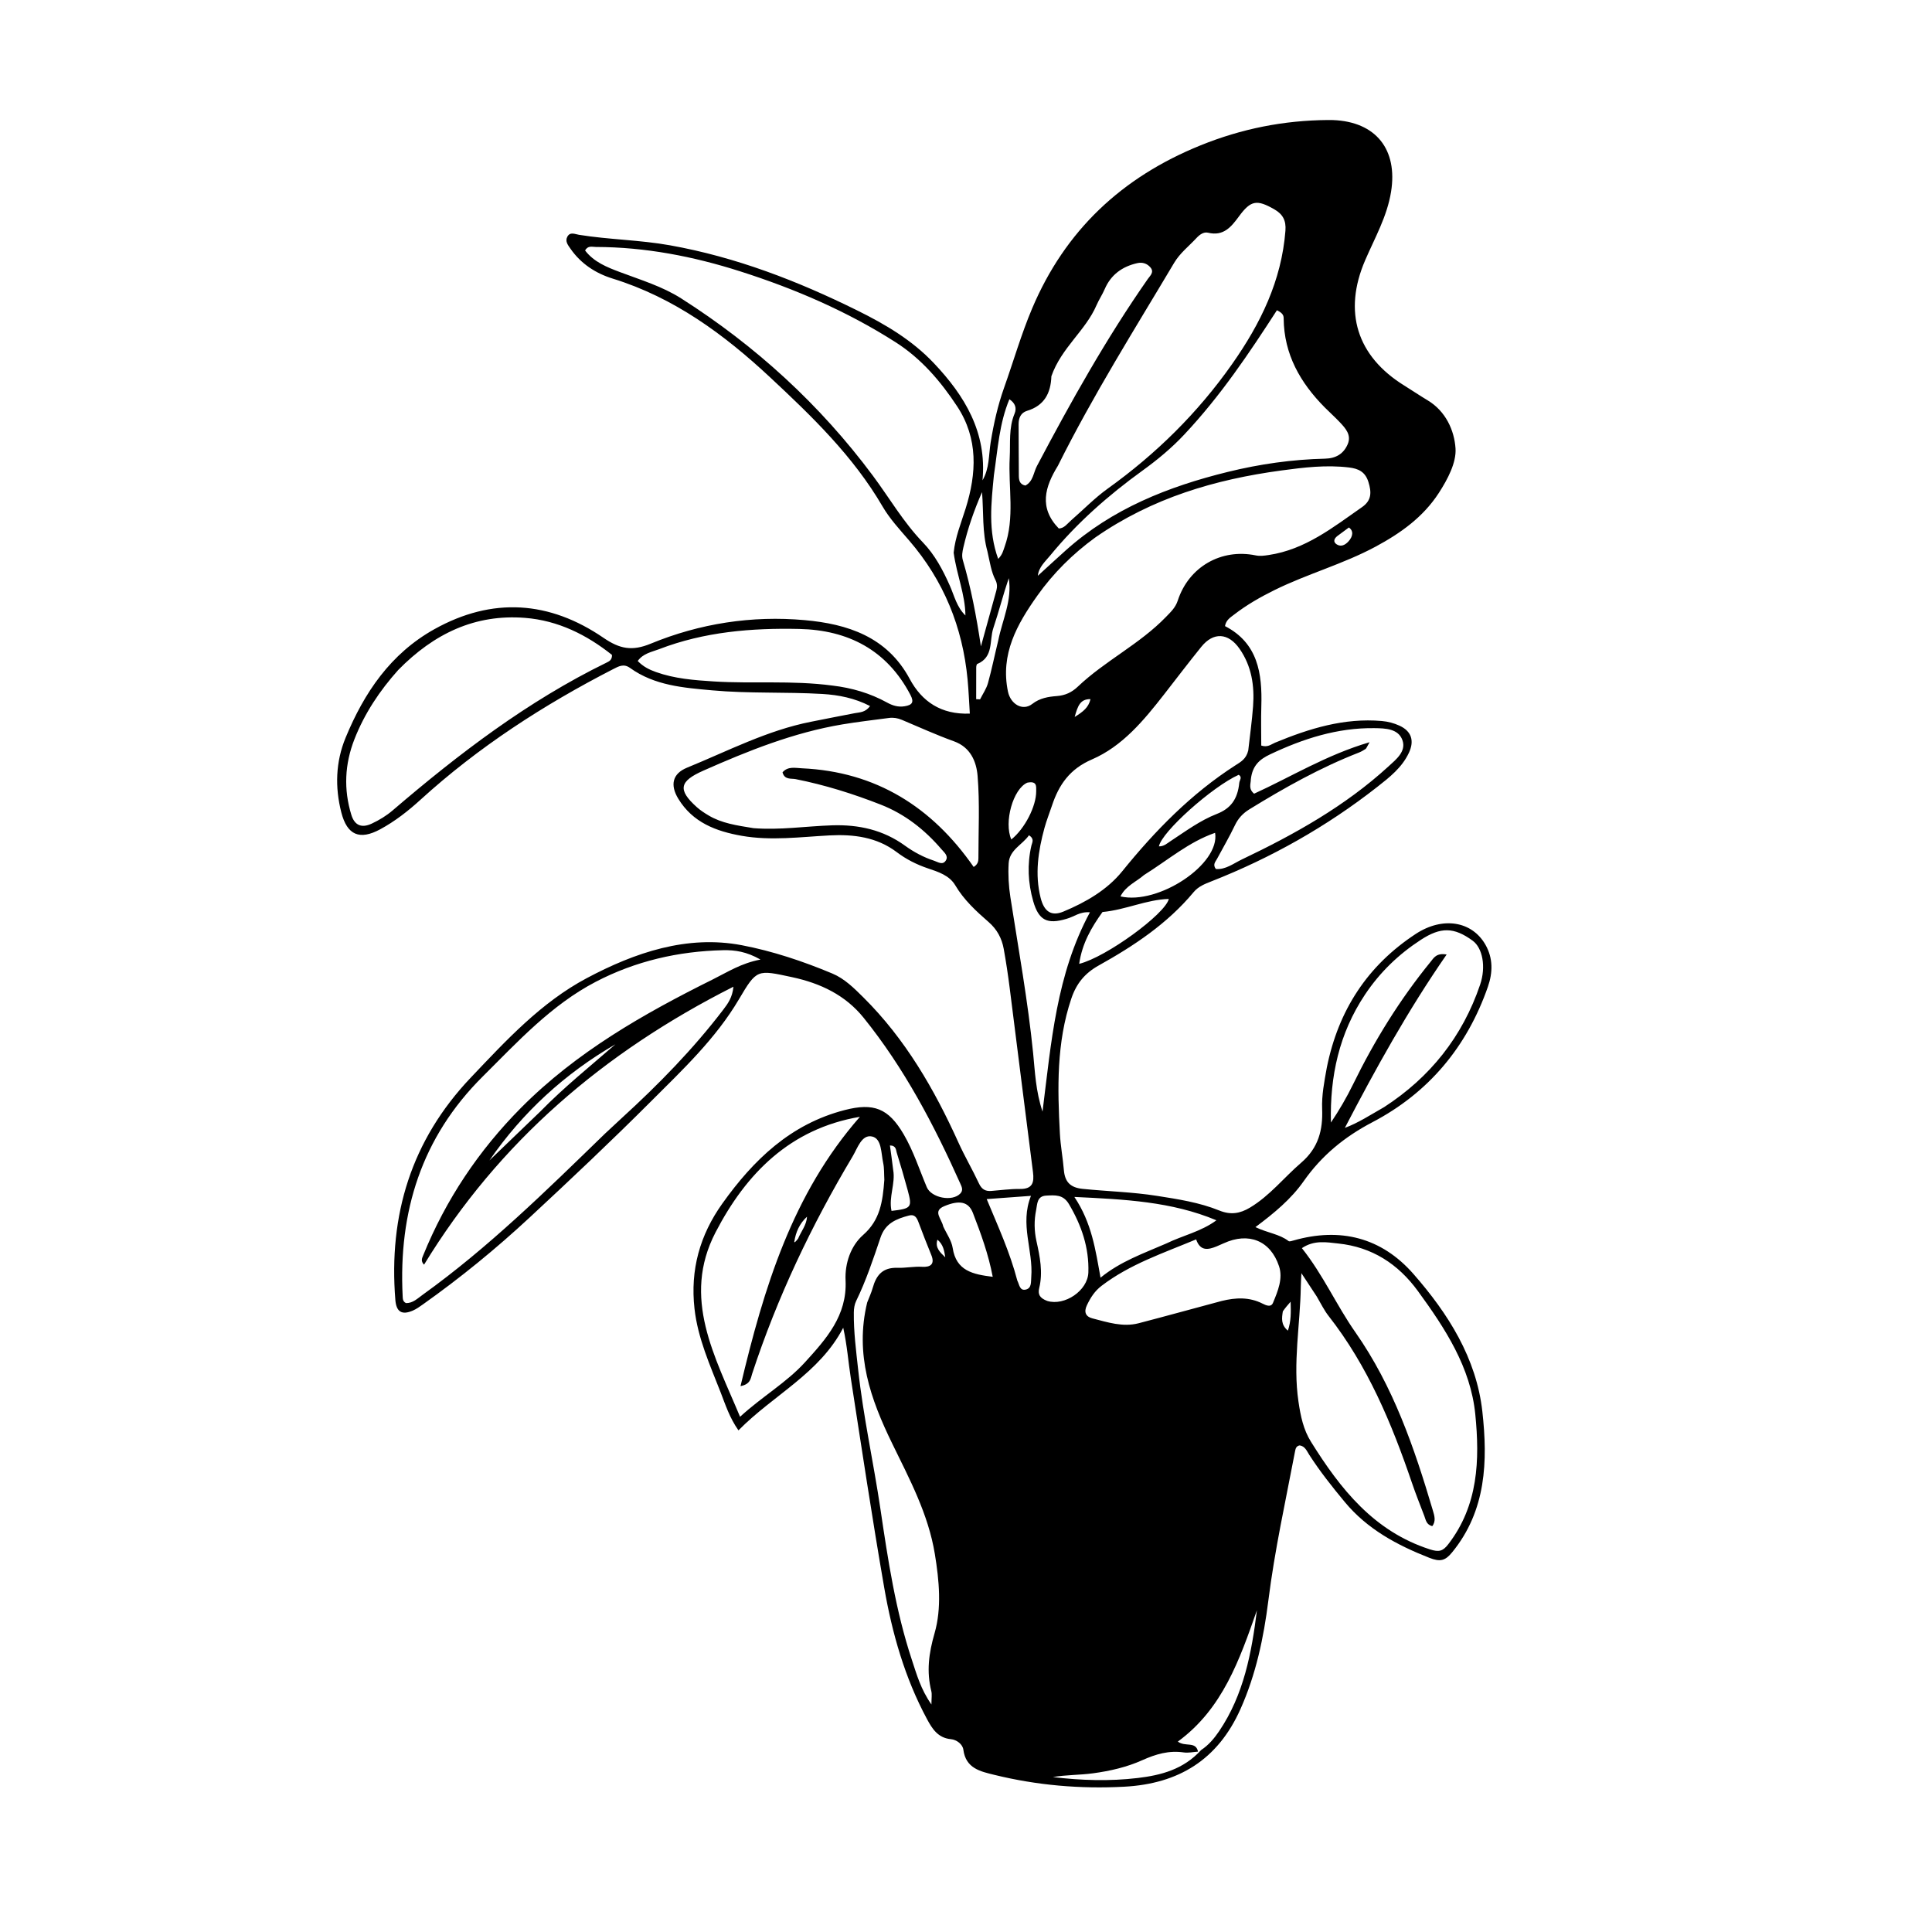 <svg version="1.1" id="Layer_1" xmlns="http://www.w3.org/2000/svg" xmlns:xlink="http://www.w3.org/1999/xlink" x="0px" y="0px"
	 width="100%" viewBox="0 0 736 736" enable-background="new 0 0 736 736" xml:space="preserve">
<path fill="#000000" opacity="1" stroke="none" 
	d="
M505.457,406.676 
	C509.867,384.787 520.978,367.82 539.327,355.783 
	C549.597,349.046 560.826,350.88 565.938,359.988 
	C568.804,365.096 568.704,370.493 566.81,375.932 
	C558.835,398.823 544.215,416.315 522.837,427.503 
	C512.172,433.085 503.492,440.212 496.646,449.968 
	C491.862,456.786 485.451,462.107 478.257,467.473 
	C482.932,469.718 487.408,470.105 490.882,472.784 
	C491.238,473.058 492.131,472.744 492.738,472.571 
	C510.597,467.465 526.287,471.427 538.466,485.331 
	C551.671,500.404 562.448,517.386 564.706,537.727 
	C566.795,556.551 566.237,575.442 553.168,591.391 
	C550.525,594.617 548.612,595.07 544.459,593.434 
	C532.167,588.591 520.917,582.566 512.327,572.228 
	C507.531,566.454 502.88,560.589 498.803,554.28 
	C497.838,552.787 497.179,550.933 495.117,550.628 
	C493.81,550.876 493.56,551.797 493.363,552.833 
	C489.761,571.76 485.584,590.562 483.183,609.731 
	C481.407,623.905 478.449,637.936 472.523,651.159 
	C463.929,670.335 449.063,679.537 428.275,680.65 
	C411.494,681.548 395.034,680.122 378.784,676.132 
	C373.529,674.841 367.915,673.707 366.993,666.548 
	C366.73,664.511 364.478,662.751 362.26,662.544 
	C357.325,662.081 355.139,658.6 353.149,654.905 
	C344.687,639.19 339.862,622.203 336.837,604.78 
	C332.233,578.254 328.24,551.621 324.117,525.013 
	C323.158,518.824 322.721,512.554 321.229,505.808 
	C312.136,523.275 294.592,531.406 281.319,544.905 
	C277.877,540.009 276.344,535.084 274.505,530.368 
	C270.463,520.002 265.84,509.844 264.571,498.547 
	C262.907,483.741 266.617,470.493 275.172,458.501 
	C287.042,441.861 301.161,428.204 321.779,422.88 
	C332.783,420.038 338.435,422.157 344.262,432.124 
	C347.985,438.492 350.214,445.5 353.056,452.246 
	C354.783,456.345 362.798,457.897 365.841,454.665 
	C367.011,453.423 366.413,452.191 365.867,450.972 
	C355.836,428.563 344.48,406.902 328.988,387.703 
	C322.02,379.068 312.551,374.568 301.755,372.255 
	C288.448,369.405 288.343,369.085 281.48,380.714 
	C272.632,395.706 260.073,407.493 247.97,419.598 
	C232.898,434.674 217.378,449.314 201.755,463.823 
	C188.935,475.729 175.387,486.805 161.09,496.928 
	C159.872,497.791 158.627,498.682 157.269,499.271 
	C153.072,501.091 150.979,499.738 150.615,495.262 
	C147.981,462.856 156.696,434.362 179.369,410.492 
	C192.82,396.331 206.125,381.875 223.563,372.607 
	C241.908,362.856 261.739,356.118 282.565,360.078 
	C294.191,362.289 305.934,366.193 317.094,370.875 
	C321.729,372.82 325.329,376.412 328.908,379.963 
	C344.904,395.833 355.918,414.918 365.115,435.238 
	C367.514,440.538 370.476,445.582 372.941,450.855 
	C373.959,453.034 375.361,453.867 377.606,453.694 
	C381.257,453.412 384.911,452.894 388.559,452.936 
	C393.343,452.992 394.029,450.508 393.515,446.511 
	C390.503,423.103 387.613,399.68 384.63,376.269 
	C384,371.325 383.256,366.391 382.375,361.487 
	C381.651,357.461 379.826,354.043 376.626,351.261 
	C371.856,347.114 367.221,342.841 363.918,337.271 
	C361.659,333.464 357.451,332.145 353.507,330.812 
	C349.2,329.356 345.254,327.373 341.612,324.619 
	C334.012,318.872 325.161,317.766 315.99,318.251 
	C304.855,318.84 293.724,320.363 282.589,318.41 
	C272.793,316.692 263.905,313.345 258.39,304.271 
	C255.187,299.003 256.19,294.711 261.743,292.443 
	C277.283,286.095 292.278,278.238 308.956,274.954 
	C314.507,273.861 320.054,272.745 325.612,271.689 
	C327.532,271.324 329.621,271.462 331.454,268.973 
	C325.597,265.943 319.49,264.734 313.274,264.368 
	C299.308,263.544 285.284,264.256 271.328,262.99 
	C260.382,261.998 249.365,261.182 240.007,254.446 
	C237.596,252.711 235.69,253.824 233.566,254.915 
	C207.075,268.528 182.247,284.57 160.158,304.691 
	C155.483,308.95 150.474,312.871 144.873,315.904 
	C137.034,320.148 132.251,318.203 130.022,309.482 
	C127.572,299.894 127.852,290.262 131.656,281.037 
	C138.73,263.882 148.767,249.03 165.444,239.712 
	C187.599,227.335 209.348,228.901 229.927,242.997 
	C236.121,247.24 240.821,248.126 247.873,245.216 
	C266.588,237.495 286.452,234.437 306.557,236.241 
	C322.795,237.698 337.916,242.529 346.556,258.634 
	C351.182,267.254 358.524,272.278 369.456,271.848 
	C369.183,267.597 369.014,263.221 368.604,258.868 
	C366.723,238.905 359.512,221.183 346.36,205.923 
	C342.775,201.763 338.957,197.647 336.215,192.946 
	C325.046,173.793 309.382,158.667 293.385,143.752 
	C275.783,127.339 256.76,113.354 233.377,106.123 
	C226.947,104.134 221.292,100.48 217.331,94.752 
	C216.4,93.407 215.178,91.944 216.121,90.194 
	C217.191,88.209 218.961,89.19 220.567,89.449 
	C232.046,91.299 243.7,91.386 255.2,93.442 
	C280.384,97.944 303.849,107.021 326.638,118.297 
	C337.318,123.581 347.415,129.547 355.696,138.279 
	C367.566,150.796 375.995,164.717 374.291,182.984 
	C376.967,178.411 376.618,173.312 377.398,168.5 
	C378.548,161.403 380.106,154.461 382.516,147.688 
	C386.085,137.655 389.028,127.365 393.164,117.576 
	C405.717,87.858 427.296,67.55 457.321,55.385 
	C473.071,49.004 489.033,45.862 505.81,45.72 
	C506.477,45.714 507.144,45.716 507.81,45.741 
	C524.149,46.363 532.538,56.928 529.921,73.108 
	C528.399,82.52 523.724,90.642 520.052,99.17 
	C511.622,118.747 516.842,135.673 534.987,146.893 
	C537.962,148.733 540.856,150.706 543.857,152.501 
	C550.793,156.65 554.032,164.01 554.484,170.81 
	C554.843,176.218 551.531,182.527 548.129,187.782 
	C542.133,197.045 533.522,203.141 524.027,208.25 
	C511.667,214.902 498.045,218.605 485.49,224.808 
	C480.094,227.474 474.906,230.442 470.142,234.126 
	C468.714,235.23 467.075,236.172 466.664,238.514 
	C479.21,244.992 480.89,256.529 480.503,269.047 
	C480.347,274.099 480.477,279.159 480.477,284.021 
	C482.938,284.832 484.244,283.541 485.732,282.926 
	C498.753,277.537 512.025,273.422 526.401,274.669 
	C528.766,274.875 531.004,275.468 533.122,276.438 
	C537.67,278.52 538.879,282.134 536.748,286.729 
	C534.118,292.399 529.337,296.123 524.632,299.81 
	C505.359,314.91 484.241,326.812 461.457,335.764 
	C458.974,336.74 456.509,337.704 454.712,339.865 
	C444.733,351.865 431.969,360.33 418.534,367.815 
	C413.244,370.762 410.044,374.695 408.107,380.454 
	C402.447,397.282 402.839,414.531 403.769,431.848 
	C404.018,436.486 404.892,441.087 405.282,445.722 
	C405.66,450.217 407.704,452.419 412.42,452.901 
	C421.85,453.864 431.341,454.081 440.735,455.563 
	C448.816,456.838 456.901,458.065 464.497,461.147 
	C468.798,462.891 472.334,462.354 476.216,460.021 
	C483.775,455.478 489.14,448.565 495.67,442.954 
	C502.294,437.262 503.983,430.473 503.672,422.448 
	C503.471,417.263 504.46,412.177 505.457,406.676 
M457.58,666.674 
	C460.416,664.808 462.571,662.243 464.433,659.492 
	C473.816,645.627 476.805,629.722 478.825,613.448 
	C472.239,632.185 465.803,650.956 448.699,663.461 
	C451.537,665.611 455.543,663.207 456.392,667.287 
	C454.577,667.408 452.714,667.849 450.954,667.591 
	C445.297,666.761 440.297,668.243 435.142,670.556 
	C429.258,673.196 422.93,674.657 416.436,675.539 
	C411.336,676.231 406.172,676.102 401.093,676.977 
	C411.88,678.275 422.696,678.607 433.41,677.335 
	C442.153,676.296 450.763,674.147 457.58,666.674 
M230.419,431.916 
	C232.614,429.873 234.793,427.812 237.007,425.79 
	C250.929,413.075 264.081,399.636 275.54,384.62 
	C277.288,382.329 279.02,379.953 279.401,375.891 
	C229.966,400.839 190.108,434.974 161.542,481.78 
	C160.215,480.403 160.763,479.341 161.205,478.252 
	C169.839,456.987 182.356,438.273 198.496,422.011 
	C219.568,400.779 245.155,386.218 271.642,373.059 
	C277.151,370.323 282.356,366.927 289.711,365.549 
	C284.393,362.516 279.965,361.88 275.475,361.982 
	C258.41,362.371 242.073,366.128 226.936,374.027 
	C209.982,382.874 197.204,396.868 183.857,410.14 
	C160.586,433.28 151.77,461.601 153.394,493.768 
	C153.445,494.781 153.423,495.792 154.659,496.417 
	C157.26,496.481 159.084,494.637 161.071,493.209 
	C186.059,475.255 207.928,453.765 230.419,431.916 
M501.599,493.871 
	C499.759,491.076 497.92,488.282 495.77,485.015 
	C495.669,487.238 495.564,488.701 495.542,490.165 
	C495.318,504.734 492.484,519.17 494.651,533.921 
	C495.475,539.53 496.521,544.599 499.444,549.283 
	C510.637,567.216 523.38,583.366 544.721,590.233 
	C548.103,591.321 549.613,591.008 551.699,588.308 
	C563.182,573.443 563.741,556.142 562.018,538.803 
	C560.233,520.852 550.532,506.062 540.152,491.829 
	C532.602,481.476 522.657,475.055 509.805,473.715 
	C505.385,473.255 500.7,472.293 495.955,475.482 
	C504.11,485.735 509.146,497.274 516.301,507.478 
	C530.776,528.123 538.789,551.531 545.84,575.373 
	C546.416,577.32 547.141,579.454 545.618,581.393 
	C543.339,580.806 543.162,578.991 542.592,577.496 
	C540.991,573.298 539.321,569.122 537.874,564.871 
	C530.168,542.242 521.043,520.34 506.122,501.309 
	C504.489,499.226 503.305,496.792 501.599,493.871 
M363.3,210.566 
	C363.871,204.698 366.125,199.275 367.859,193.727 
	C372.059,180.29 372.702,167.09 364.642,154.82 
	C358.39,145.304 350.969,136.638 341.287,130.441 
	C322.81,118.615 302.772,110.006 281.936,103.357 
	C264.11,97.667 245.83,94.129 227.013,94.081 
	C225.642,94.078 223.961,93.436 222.897,95.427 
	C226.263,99.826 231.203,101.781 236.158,103.648 
	C244.103,106.641 252.338,109.117 259.519,113.693 
	C287.877,131.759 312.357,154.132 332.453,181.123 
	C338.805,189.655 344.131,198.916 351.601,206.658 
	C356.124,211.346 359.179,217.118 361.842,223.115 
	C363.552,226.963 364.461,231.27 367.78,234.455 
	C367.707,226.475 364.479,219.115 363.3,210.566 
M417.246,204.756 
	C408.687,210.977 401.214,218.388 395.139,226.97 
	C387.467,237.805 381,249.178 383.991,263.49 
	C384.975,268.196 389.548,271.043 393.259,268.155 
	C396.109,265.937 399.361,265.409 402.599,265.167 
	C405.833,264.925 408.341,263.723 410.574,261.599 
	C420.962,251.722 434.154,245.401 444.181,235.015 
	C446.053,233.076 447.79,231.494 448.677,228.778 
	C452.876,215.925 465.234,208.869 478.372,211.58 
	C480.046,211.926 481.645,211.682 483.309,211.435 
	C497.247,209.366 507.855,200.87 518.895,193.173 
	C522.553,190.622 522.518,187.518 521.302,183.613 
	C520.089,179.722 517.501,178.523 513.928,178.088 
	C505.255,177.033 496.654,178.075 488.118,179.231 
	C462.947,182.642 438.996,189.631 417.246,204.756 
M403.011,177.435 
	C398.1,185.416 395.643,193.381 403.351,201.327 
	C405.433,201.276 406.596,199.485 408.063,198.21 
	C412.711,194.173 417.037,189.694 422.016,186.122 
	C440.447,172.899 456.311,157.28 469.392,138.663 
	C480.222,123.252 488.208,106.96 489.688,87.879 
	C489.99,83.977 488.683,81.584 485.425,79.723 
	C478.833,75.957 476.52,76.264 472.029,82.373 
	C469.049,86.426 466.122,90.085 460.208,88.653 
	C458.524,88.245 456.954,89.429 455.816,90.66 
	C452.934,93.779 449.531,96.369 447.289,100.14 
	C432.239,125.453 416.51,150.373 403.011,177.435 
M336.89,449.435 
	C336.76,447.275 336.894,445.057 336.439,442.968 
	C335.641,439.305 335.927,433.794 332.248,432.96 
	C328.253,432.054 326.678,437.404 324.81,440.53 
	C309.136,466.776 296.083,494.249 286.533,523.336 
	C285.963,525.072 285.952,527.323 282.098,528.048 
	C291.02,490.509 301.831,454.832 327.583,425.454 
	C301.017,429.955 284.225,447.029 272.584,469.469 
	C259.612,494.475 272.334,516.689 281.925,539.729 
	C290.324,532.017 299.59,526.732 306.658,518.965 
	C314.703,510.123 322.761,501.21 322.122,487.745 
	C321.816,481.299 324.087,474.61 328.819,470.452 
	C335.247,464.803 336.27,457.872 336.89,449.435 
M475.523,285.886 
	C476.15,280.274 476.947,274.674 477.363,269.047 
	C477.938,261.262 476.818,253.786 472.225,247.177 
	C467.952,241.028 462.274,240.669 457.632,246.415 
	C452.823,252.367 448.195,258.465 443.487,264.499 
	C435.761,274.403 427.63,284.273 415.956,289.315 
	C407.501,292.966 403.383,298.961 400.74,306.927 
	C399.798,309.768 398.674,312.556 397.888,315.438 
	C395.504,324.178 394.166,333.027 396.421,342.006 
	C397.751,347.3 400.528,349.172 405.092,347.275 
	C413.594,343.741 421.754,339.032 427.51,331.923 
	C440.065,316.415 453.802,302.37 470.652,291.536 
	C472.588,290.291 474.747,289.184 475.523,285.886 
M151.717,255.222 
	C144.661,263.091 138.865,271.775 135.007,281.648 
	C131.318,291.086 130.859,300.734 133.853,310.441 
	C135.071,314.391 137.714,315.587 141.607,313.763 
	C144.491,312.412 147.184,310.778 149.594,308.714 
	C174.8,287.133 201.059,267.081 231.056,252.431 
	C232.052,251.945 233.214,251.403 233.134,249.487 
	C223.515,241.831 212.607,236.37 200.01,235.38 
	C180.994,233.885 165.346,241.346 151.717,255.222 
M287.038,315.487 
	C297.052,316.293 306.99,314.74 316.966,314.411 
	C327.174,314.074 336.465,316.157 344.753,322.158 
	C348.163,324.627 351.81,326.567 355.792,327.875 
	C357.288,328.367 359.092,329.713 360.295,327.835 
	C361.422,326.073 359.716,324.761 358.665,323.535 
	C352.278,316.086 344.763,310.146 335.554,306.536 
	C325.005,302.401 314.234,299.02 303.099,296.811 
	C301.364,296.467 298.888,297.17 298.104,294.222 
	C300.15,291.834 303.001,292.57 305.471,292.681 
	C333.71,293.951 355.07,307.443 370.92,330.266 
	C372.435,329.335 372.728,328.217 372.728,327.031 
	C372.721,316.537 373.279,305.994 372.415,295.569 
	C371.971,290.209 369.778,284.691 363.414,282.401 
	C356.688,279.982 350.166,276.993 343.566,274.228 
	C341.988,273.568 340.373,273.278 338.685,273.505 
	C332.746,274.304 326.785,274.972 320.878,275.964 
	C302.329,279.079 285.061,285.999 267.958,293.57 
	C258.884,297.588 257.997,300.809 265.473,307.502 
	C266.825,308.713 268.39,309.721 269.956,310.655 
	C274.938,313.623 280.564,314.436 287.038,315.487 
M451.1,165.595 
	C446.298,170.717 440.912,175.175 435.238,179.275 
	C422.233,188.673 410.268,199.195 400.068,211.627 
	C398.16,213.952 395.703,216.058 395.374,219.334 
	C398.958,216.071 402.443,212.857 405.971,209.692 
	C423.699,193.786 445.048,185.35 467.776,179.765 
	C479.929,176.779 492.262,175.022 504.769,174.731 
	C508.958,174.634 511.864,172.85 513.419,169.199 
	C514.907,165.703 512.588,163.167 510.389,160.835 
	C508.564,158.899 506.566,157.127 504.691,155.236 
	C495.364,145.832 489.139,134.991 489.016,121.325 
	C489.007,120.32 488.818,119.317 486.447,118.192 
	C475.942,134.43 465.049,150.758 451.1,165.595 
M527.282,421.758 
	C544.818,410.396 557.14,394.914 563.857,375.104 
	C566.177,368.262 564.776,361.1 561.01,358.355 
	C553.851,353.137 548.841,353.109 541.27,358.03 
	C532.775,363.552 525.672,370.403 520.02,378.865 
	C510.15,393.643 506.588,410.037 507.019,427.634 
	C510.173,422.936 512.999,418.103 515.448,413.087 
	C523.59,396.408 533.294,380.73 545.035,366.344 
	C546.167,364.957 547.169,362.932 551.103,363.621 
	C536.234,385.082 524.013,407.216 512.327,429.664 
	C517.357,427.816 521.922,424.807 527.282,421.758 
M330.352,496.195 
	C331.067,494.332 331.932,492.51 332.469,490.596 
	C333.819,485.785 336.217,482.796 341.889,482.979 
	C344.977,483.079 348.122,482.404 351.308,482.592 
	C354.32,482.77 356.268,481.71 354.775,478.087 
	C353.065,473.935 351.459,469.739 349.874,465.538 
	C349.225,463.819 348.424,462.49 346.27,463.059 
	C341.486,464.323 337.275,465.979 335.435,471.438 
	C332.676,479.622 329.942,487.842 326.14,495.646 
	C325.513,496.933 325.286,498.524 325.268,499.979 
	C325.176,507.307 326.135,514.562 326.925,521.831 
	C328.864,539.651 332.779,557.152 335.402,574.86 
	C338.272,594.232 341.182,613.596 347.357,632.262 
	C349.186,637.792 350.746,643.518 354.831,649.322 
	C354.831,646.871 355.096,645.493 354.788,644.257 
	C352.916,636.745 353.815,629.85 356.019,622.204 
	C358.786,612.609 357.787,602.128 356.131,592.004 
	C353.639,576.768 346.46,563.412 339.832,549.802 
	C331.704,533.112 325.554,516.029 330.352,496.195 
M317.131,261.169 
	C324.468,262.04 331.44,264.06 337.942,267.643 
	C339.998,268.777 342.155,269.464 344.629,269.052 
	C347.534,268.568 348.301,267.533 346.819,264.703 
	C337.863,247.601 323.086,240.014 304.51,239.6 
	C286.352,239.195 268.315,240.677 251.098,247.299 
	C248.256,248.393 245.059,248.878 242.94,251.797 
	C245.026,253.984 247.378,255.116 249.891,256.013 
	C257.021,258.56 264.471,259.126 271.936,259.598 
	C286.702,260.53 301.541,259.112 317.131,261.169 
M476.515,296.859 
	C476.513,298.588 475.491,300.479 477.753,302.359 
	C491.795,295.967 505.278,287.591 521.741,282.751 
	C520.683,284.569 520.548,285.098 520.211,285.323 
	C519.388,285.871 518.508,286.368 517.588,286.727 
	C502.955,292.441 489.331,300.086 475.986,308.293 
	C473.469,309.841 471.704,311.74 470.427,314.423 
	C468.357,318.769 465.904,322.932 463.633,327.183 
	C463.04,328.295 461.878,329.332 463.181,331.048 
	C466.91,331.356 469.915,328.924 473.081,327.415 
	C493.121,317.867 512.427,307.092 528.928,291.98 
	C531.8,289.35 535.771,286.275 534.273,282.01 
	C532.711,277.565 527.757,277.442 523.58,277.389 
	C509.458,277.208 496.439,281.407 483.822,287.386 
	C479.89,289.249 477.121,291.601 476.515,296.859 
M465.408,495.604 
	C470.705,494.3 475.912,494.043 480.982,496.619 
	C482.269,497.273 484.188,498.15 484.948,496.319 
	C486.791,491.883 488.813,487.065 487.251,482.371 
	C483.978,472.533 475.613,469.317 466.197,473.624 
	C465.29,474.04 464.378,474.447 463.454,474.822 
	C460.265,476.118 457.247,476.739 455.67,472.146 
	C443.075,477.411 430.441,481.594 419.674,489.811 
	C417.009,491.846 415.448,494.329 414.067,497.217 
	C412.799,499.865 413.645,501.59 416.126,502.229 
	C421.898,503.714 427.715,505.668 433.779,504.09 
	C444.066,501.413 454.31,498.566 465.408,495.604 
M406.257,350.041 
	C398.961,352.223 395.709,350.643 393.609,343.334 
	C391.609,336.374 391.273,329.264 392.912,322.134 
	C393.188,320.937 394.185,319.636 391.998,318.19 
	C389.498,321.814 384.551,323.718 384.251,328.878 
	C384.003,333.157 384.247,337.544 384.909,341.785 
	C387.996,361.582 391.577,381.296 393.579,401.264 
	C394.285,408.307 394.529,415.539 397.155,423.466 
	C400.496,396.905 402.424,371.251 415.212,347.541 
	C411.283,347.226 409.345,349.206 406.257,350.041 
M400.525,143.33 
	C400.309,149.745 397.85,154.52 391.251,156.512 
	C388.884,157.227 388.031,159.227 388.041,161.62 
	C388.07,168.114 388.063,174.608 388.126,181.102 
	C388.142,182.787 388.319,184.499 390.607,184.971 
	C393.589,183.445 393.678,180.08 395.023,177.533 
	C407.935,153.074 421.415,128.958 437.281,106.249 
	C438.142,105.016 439.814,103.677 438.242,101.853 
	C436.932,100.334 435.168,99.816 433.258,100.243 
	C427.555,101.517 423.213,104.644 420.866,110.088 
	C419.939,112.237 418.62,114.19 417.721,116.274 
	C413.526,126.005 404.322,132.468 400.525,143.33 
M444.302,473.71 
	C450.541,470.656 457.534,469.202 463.399,464.873 
	C446.272,457.703 428.448,456.901 409.283,455.977 
	C415.922,465.889 417.323,476.091 419.249,486.734 
	C426.86,480.533 435.39,477.59 444.302,473.71 
M398.937,495.593 
	C405.57,497.616 414.385,491.666 414.614,484.74 
	C414.926,475.318 412.001,466.789 407.214,458.703 
	C405.002,454.965 401.92,455.307 398.593,455.465 
	C394.97,455.637 395.182,458.715 394.719,460.969 
	C393.909,464.899 393.968,468.874 394.853,472.861 
	C396.151,478.71 397.358,484.629 395.905,490.625 
	C395.317,493.051 396.018,494.48 398.937,495.593 
M376.183,210.139 
	C374.118,202.746 374.738,195.11 374.108,187.473 
	C371.1,194.342 368.666,201.302 367,208.529 
	C366.622,210.169 366.311,211.744 366.809,213.436 
	C369.896,223.931 371.947,234.658 373.683,246.242 
	C375.803,238.587 377.712,231.744 379.583,224.89 
	C379.942,223.577 379.881,222.241 379.239,220.996 
	C377.611,217.839 377.14,214.359 376.183,210.139 
M420.005,347.432 
	C415.818,353.252 412.254,359.315 411.116,367.179 
	C421.442,364.629 443.903,348.177 445.267,342.457 
	C436.688,342.694 428.884,346.606 420.005,347.432 
M435.826,333.341 
	C432.828,335.952 428.81,337.496 426.847,341.488 
	C441.271,344.85 464.901,329.184 462.89,317.269 
	C452.908,320.725 445.073,327.559 435.826,333.341 
M387.55,487.841 
	C388.339,489.349 388.433,491.947 390.949,491.222 
	C393.043,490.619 392.715,488.296 392.859,486.515 
	C393.682,476.329 388.4,466.388 392.752,455.562 
	C386.617,456.012 381.637,456.376 375.887,456.798 
	C380.231,467.27 384.67,476.873 387.55,487.841 
M359.33,467.22 
	C360.571,469.947 362.491,472.57 362.927,475.419 
	C364.264,484.147 370.615,485.468 378.181,486.404 
	C376.554,477.799 373.656,469.894 370.625,462.06 
	C368.963,457.764 365.477,457.083 359.737,459.484 
	C355.184,461.39 358.646,464.108 359.33,467.22 
M378.626,181.065 
	C377.614,191.61 376.343,202.174 380.262,212.911 
	C381.901,211.261 382.171,209.784 382.674,208.39 
	C386.705,197.226 384.054,185.678 384.654,174.32 
	C384.95,168.711 384.221,163.032 386.488,157.616 
	C387.378,155.489 386.802,153.604 384.528,152.092 
	C380.676,161.372 380.139,170.858 378.626,181.065 
M472.105,298.224 
	C472.213,297.191 473.367,296.075 471.892,295.157 
	C461.798,299.701 442.548,316.881 441.491,322.423 
	C443.347,322.489 444.576,321.313 445.934,320.423 
	C451.637,316.685 457.177,312.554 463.537,310.074 
	C468.897,307.984 471.48,304.403 472.105,298.224 
M205.879,423.378 
	C214.831,414.223 224.811,406.212 234.451,397.823 
	C215.176,408.995 199.119,423.695 186.436,442.077 
	C192.751,436.012 199.066,429.946 205.879,423.378 
M380.292,243.955 
	C381.874,236.102 385.643,228.611 384.286,220.259 
	C382.143,226.571 380.511,233.016 378.407,239.304 
	C376.833,244.01 378.609,250.309 372.298,252.941 
	C372.017,253.059 371.898,253.834 371.894,254.304 
	C371.863,258.319 371.877,262.335 371.877,266.35 
	C372.372,266.371 372.867,266.391 373.363,266.412 
	C374.389,264.355 375.768,262.395 376.372,260.221 
	C377.791,255.114 378.839,249.905 380.292,243.955 
M391.339,298.162 
	C385.93,300.536 382.376,313.187 385.26,319.8 
	C390.373,315.72 394.776,307.174 394.741,301.387 
	C394.729,299.558 395.101,297.407 391.339,298.162 
M340.253,445.653 
	C341.205,450.848 338.465,456.029 339.628,461.294 
	C347.235,460.404 347.567,460.003 345.802,453.47 
	C344.504,448.667 343.097,443.892 341.625,439.141 
	C341.292,438.066 341.415,436.394 339.022,436.361 
	C339.424,439.242 339.807,441.987 340.253,445.653 
M513.86,200.95 
	C512.402,202.028 510.932,203.09 509.488,204.187 
	C508.215,205.154 507.739,206.45 509.239,207.392 
	C510.844,208.399 512.399,207.654 513.639,206.318 
	C515.441,204.377 515.73,202.232 513.86,200.95 
M488.702,499.562 
	C488.309,502.092 487.88,504.633 490.63,506.919 
	C491.859,503.215 491.791,500.011 491.665,495.889 
	C490.415,497.321 489.702,498.137 488.702,499.562 
M415.43,266.342 
	C411.532,266.263 410.563,268.905 409.401,273.126 
	C412.654,271.088 414.648,269.574 415.43,266.342 
M304.04,471.841 
	C305.207,469.083 307.259,466.682 307.438,463.503 
	C304.593,466.078 303.139,469.411 302.59,473.05 
	C302.497,473.661 303.41,472.714 304.04,471.841 
M357.119,472.255 
	C356.118,475.324 358.171,477.111 360.105,478.978 
	C359.711,476.567 359.401,474.143 357.119,472.255 
z"/>
</svg>